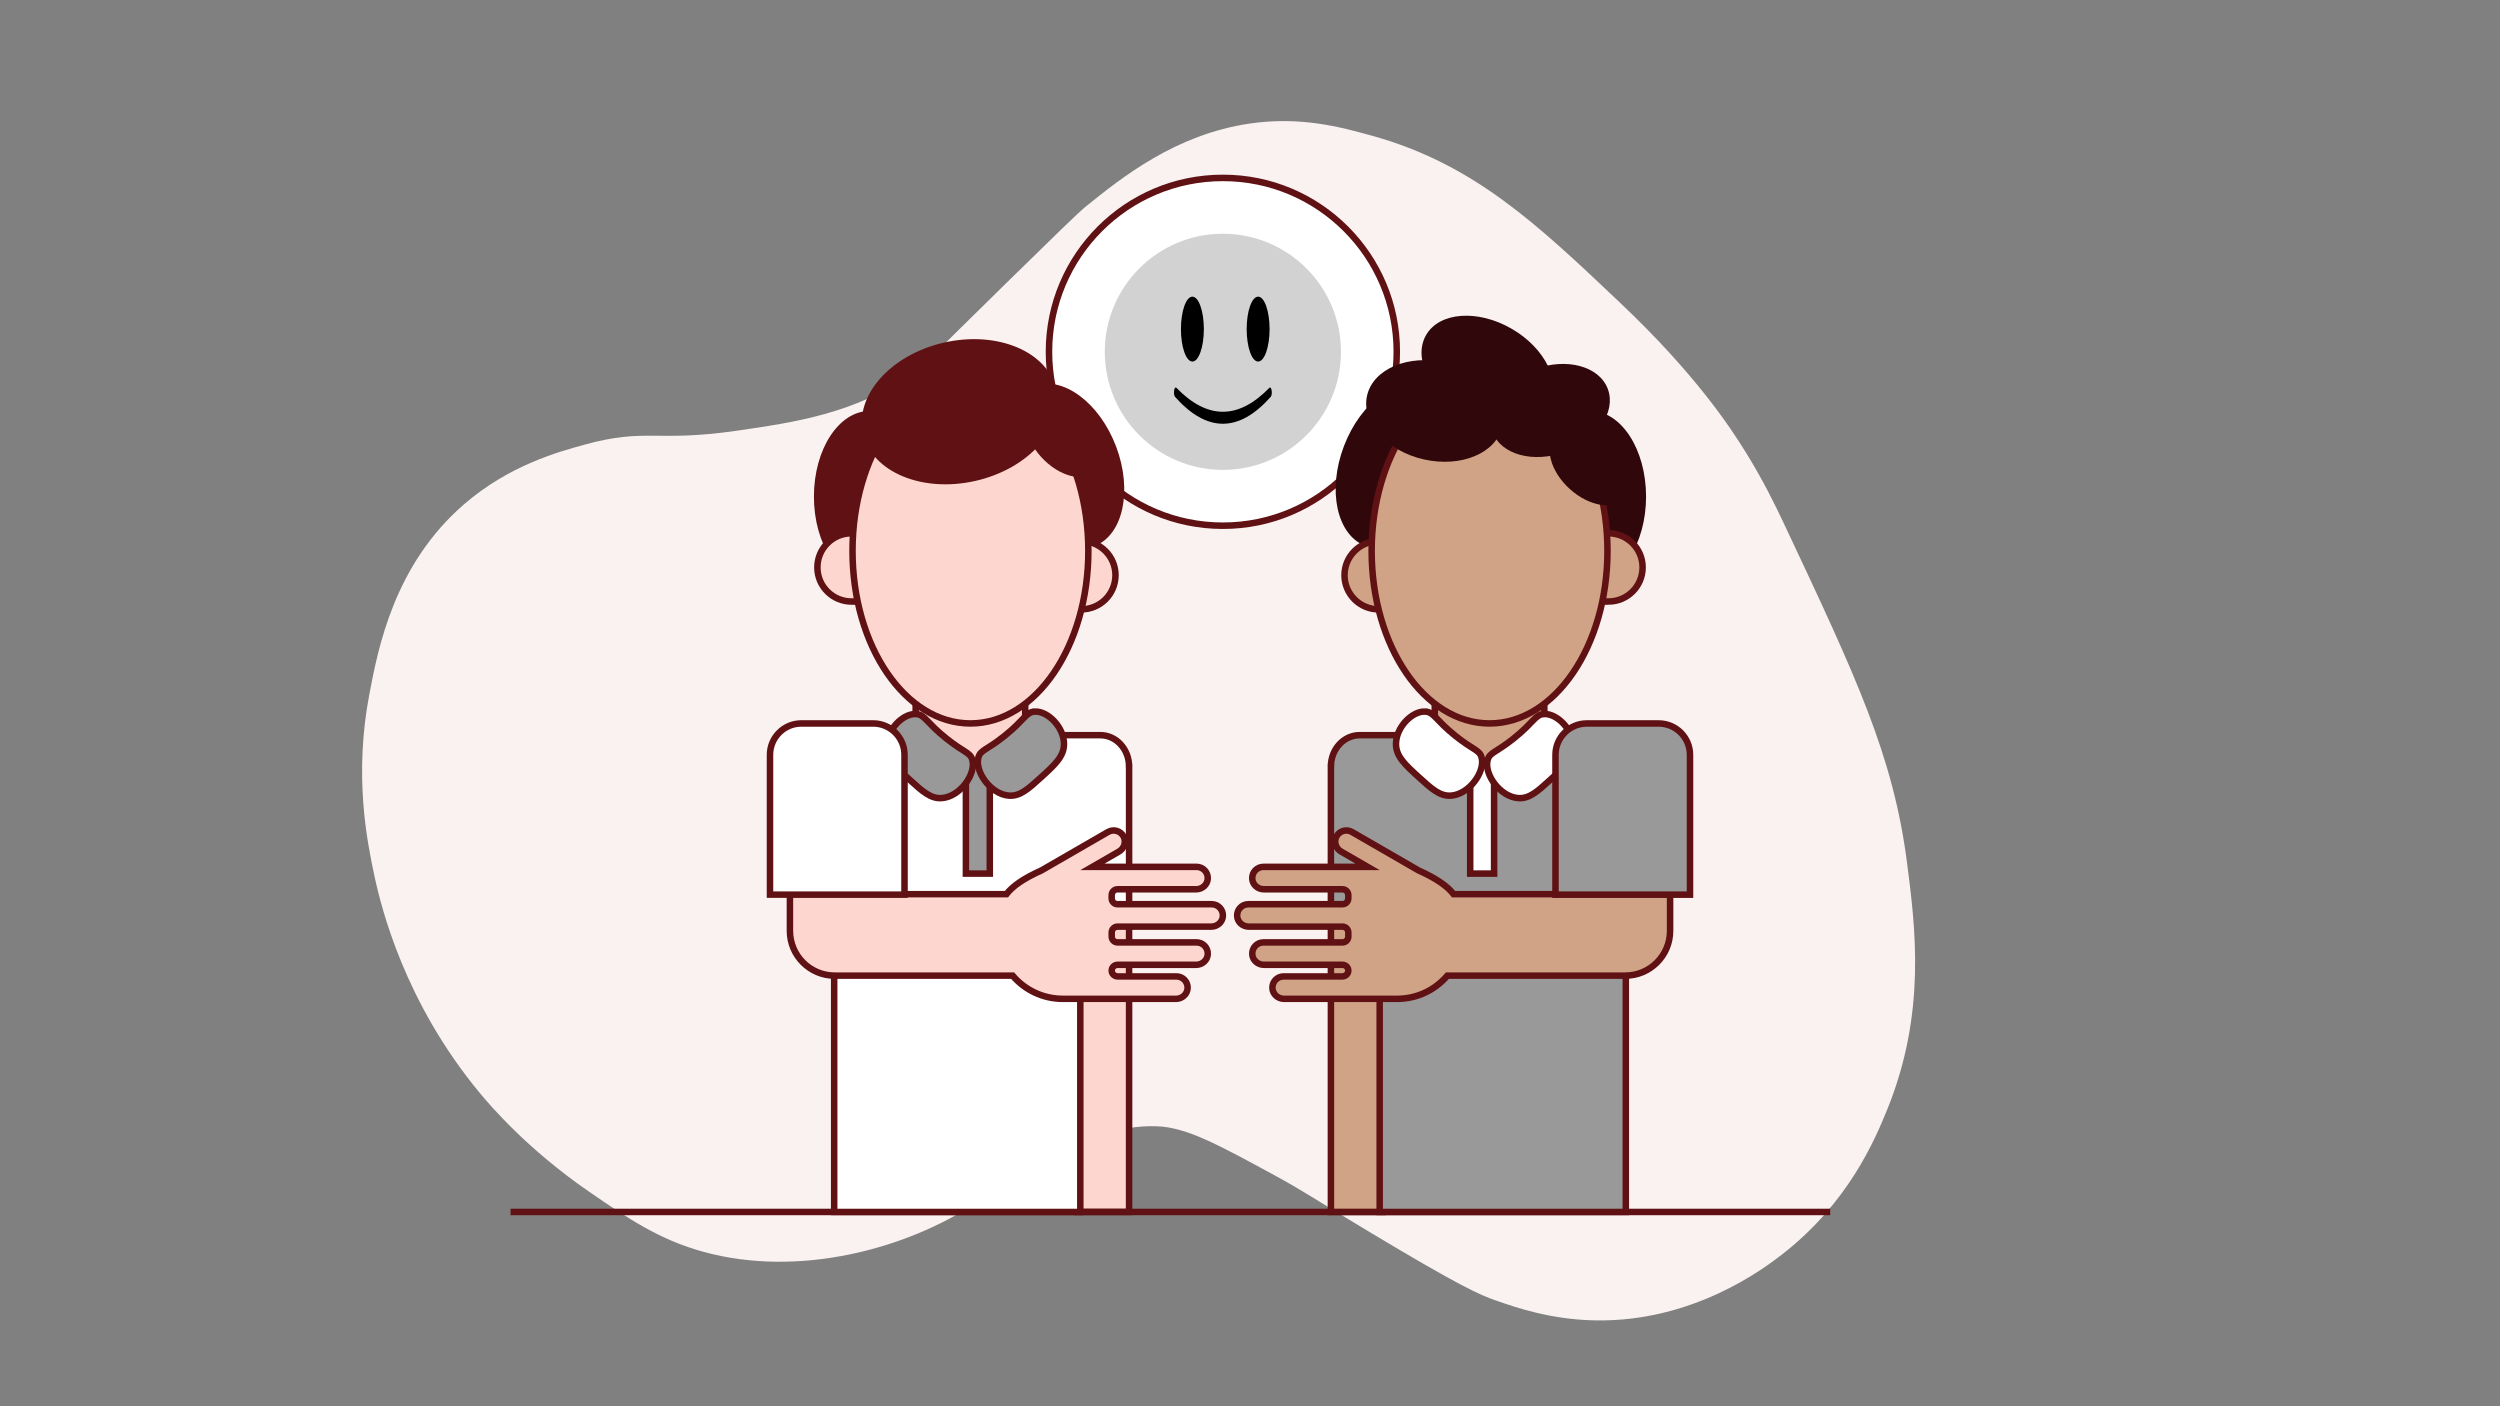 <?xml version="1.0" encoding="UTF-8"?>
<svg id="Layer_1" data-name="Layer 1" xmlns="http://www.w3.org/2000/svg" viewBox="0 0 1920 1080">
  <rect x="0" y="0" width="1920" height="1080" fill="#808080" stroke="none"/>
  <defs>
    <style>
      .cls-1 {
        fill: #999;
      }

      .cls-1, .cls-2, .cls-3, .cls-4, .cls-5 {
        stroke: #601113;
        stroke-miterlimit: 10;
        stroke-width: 5px;
      }

      .cls-2 {
        fill: #fff;
      }

      .cls-6 {
        fill: #601113;
      }

      .cls-7 {
        fill: #30080b;
      }

      .cls-8 {
        fill: #faf1f1;
      }

      .cls-3 {
        fill: #fdd7cf;
      }

      .cls-9 {
        fill: #d3d2d3;
      }

      .cls-4 {
        fill: none;
      }

      .cls-5 {
        fill: #d0a286;
      }
    </style>
  </defs>
  <path class="cls-8" d="M1370.77,403.61c-8.14-17.28-16.67-34.52-29.35-55.17-13.14-21.4-40.1-61.75-96.26-115.04-64.75-61.44-113.22-107.44-191.35-129.13-25.03-6.95-55.26-15.01-93.91-9.39-57.11,8.3-98.36,41.48-125.61,63.39-6.04,4.86-24.46,22.87-61.04,58.7-65.31,63.95-63.63,63.62-71.61,69.26-44.3,31.33-91.15,38.1-136.17,44.61-61.44,8.88-69.37-2.28-116.22,10.57-20.75,5.69-58.17,15.95-92.74,45.78-53.81,46.44-66.06,110.44-72.78,145.57-11.96,62.5-2.03,112.14,3.52,138.52,5.75,27.33,23.88,98.77,81,167.87,7.61,9.2,36.68,43.5,84.52,76.3,29.43,20.19,53.04,36.37,86.87,45.78,74.14,20.63,157.34-2.42,210.13-37.57,13.89-9.25,28.05-20.91,55.17-34.04,28.44-13.77,53.02-25.67,83.35-24.65,22.44.76,45.4,13.04,90.39,37.57,23.47,12.8,27.44,16.22,72.78,43.43,70.96,42.58,85.13,48.52,97.43,52.83,16.21,5.67,42.53,14.65,76.3,15.26,74.73,1.34,128.86-39.36,143.22-50.48,51.05-39.53,71.64-88.48,81-111.52,30.05-74,21.63-139.45,15.26-189-10.62-82.55-38.74-142.28-93.91-259.43Z"/>
  <rect class="cls-3" x="729.58" y="793.24" width="235.68" height="39.41" transform="translate(34.48 1660.37) rotate(-90)"/>
  <line class="cls-4" x1="392.12" y1="930.79" x2="1405.6" y2="930.79"/>
  <circle class="cls-2" cx="939.17" cy="270.19" r="133.56"/>
  <path class="cls-2" d="M867.13,588.68c0-13.29-9.9-24.07-22.11-24.07h-34.69c-2.29,0-4.51.38-6.59,1.09h-163.09v365.09h189.02v-234.7h37.47v-107.41Z"/>
  <ellipse class="cls-6" cx="817.16" cy="357.9" rx="42.73" ry="65.74" transform="translate(-73.84 313.71) rotate(-20.81)"/>
  <path class="cls-6" d="M667.82,315.64c23.6,0,42.73,29.43,42.73,65.74s-19.13,65.74-42.73,65.74c-23.6,0-42.73-29.43-42.73-65.74s19.13-65.74,42.73-65.74Z"/>
  <path class="cls-3" d="M653.96,409.55h4.31v52.42h-4.31c-14.47,0-26.21-11.74-26.21-26.21h0c0-14.47,11.74-26.21,26.21-26.21Z"/>
  <path class="cls-3" d="M852.37,415.56h4.31v52.42h-4.31c-14.47,0-26.21-11.74-26.21-26.21h0c0-14.47,11.74-26.21,26.21-26.21Z" transform="translate(1682.85 883.53) rotate(-180)"/>
  <path class="cls-3" d="M787.35,574.4c-14.09,11.74-28.94,23-43.4,23-13.57,0-22.3-8.91-40.72-23v-62.22h84.13v62.22Z"/>
  <rect class="cls-1" x="741.81" y="587.58" width="18.35" height="83.35"/>
  <ellipse class="cls-3" cx="745.29" cy="423.09" rx="90.56" ry="132.52"/>
  <path class="cls-1" d="M703.31,548.38c6.91.24,7.83,6.28,23.48,18.78,13.66,10.91,18.4,10.64,19.96,16.43,2.94,10.92-9.46,28.35-23.48,29.35-8.5.6-14.72-5.05-24.65-14.09-10.68-9.72-17.74-16.14-17.61-25.83.17-12.48,12.17-25,22.3-24.65Z"/>
  <path class="cls-3" d="M930.57,694.44h-72.33c-2.46,0-4.46-2-4.46-4.46v-2.55c0-2.46,2-4.46,4.46-4.46h60.43c4.58,0,8.58-3.46,8.88-8.03.32-5.01-3.64-9.18-8.58-9.18h-80.01l20.37-11.76c3.97-2.29,5.7-7.29,3.67-11.39-2.22-4.5-7.74-6.12-12.02-3.65l-51.16,29.54c-13.66,6.16-21.92,11.87-26.9,18.22h-166.26v28.15c0,19.01,15.41,34.42,34.42,34.42h136.62c9.29,10.9,23.11,17.82,38.56,17.82h86.94c4.58,0,8.58-3.46,8.88-8.03.32-5.01-3.64-9.18-8.58-9.18h-45.06c-2.33,0-4.41-1.7-4.63-4.02-.25-2.66,1.83-4.9,4.44-4.9h60.43c4.58,0,8.58-3.46,8.88-8.03.32-5.01-3.64-9.18-8.58-9.18h-60.73c-2.46,0-4.46-2-4.46-4.46v-3.19c0-2.46,2-4.46,4.46-4.46h72.04c4.58,0,8.58-3.46,8.88-8.03.32-5.01-3.64-9.18-8.58-9.18Z"/>
  <path class="cls-2" d="M615.42,555.61h55.17c13.28,0,24.07,10.78,24.07,24.07v107.41h-103.3v-107.41c0-13.28,10.78-24.07,24.07-24.07Z"/>
  <path class="cls-1" d="M794.85,546.49c-6.91.24-7.83,6.28-23.48,18.78-13.66,10.91-18.4,10.64-19.96,16.43-2.94,10.92,9.46,28.35,23.48,29.35,8.5.6,14.72-5.05,24.65-14.09,10.68-9.72,17.74-16.14,17.61-25.83-.17-12.48-12.17-25-22.3-24.65Z"/>
  <ellipse class="cls-6" cx="737.08" cy="316.19" rx="76.12" ry="54.47" transform="translate(-51.79 171.46) rotate(-12.82)"/>
  <ellipse class="cls-6" cx="817.16" cy="335.05" rx="23.71" ry="36.48" transform="translate(-13.69 634.54) rotate(-42.12)"/>
  <rect class="cls-5" x="924.01" y="793.24" width="235.68" height="39.41" transform="translate(228.9 1854.79) rotate(-90)"/>
  <path class="cls-1" d="M1022.14,588.68c0-13.29,9.9-24.07,22.11-24.07h34.69c2.29,0,4.51.38,6.59,1.09h163.09v365.09h-189.02v-234.7s-37.47,0-37.47,0v-107.41Z"/>
  <ellipse class="cls-7" cx="1072.11" cy="357.9" rx="65.74" ry="42.73" transform="translate(356.62 1232.88) rotate(-69.19)"/>
  <ellipse class="cls-7" cx="1221.45" cy="381.38" rx="42.73" ry="65.74"/>
  <path class="cls-5" d="M1257.21,409.55h4.31v52.42h-4.31c-14.47,0-26.21-11.74-26.21-26.21h0c0-14.47,11.74-26.21,26.21-26.21Z" transform="translate(2492.52 871.52) rotate(180)"/>
  <path class="cls-5" d="M1058.79,415.56h4.31v52.42h-4.31c-14.47,0-26.21-11.74-26.21-26.21h0c0-14.47,11.74-26.21,26.21-26.21Z"/>
  <path class="cls-5" d="M1101.92,574.4c14.09,11.74,28.94,23,43.4,23,13.57,0,22.3-8.91,40.72-23,0-20.74,0-41.48,0-62.22h-84.13s0,62.22,0,62.22Z"/>
  <rect class="cls-2" x="1129.12" y="587.58" width="18.35" height="83.35" transform="translate(2276.58 1258.5) rotate(-180)"/>
  <ellipse class="cls-5" cx="1143.98" cy="423.09" rx="90.56" ry="132.52"/>
  <path class="cls-2" d="M1185.96,548.38c-6.91.24-7.83,6.28-23.48,18.78-13.66,10.91-18.4,10.64-19.96,16.43-2.94,10.92,9.46,28.35,23.48,29.35,8.5.6,14.72-5.05,24.65-14.09,10.68-9.72,17.74-16.14,17.61-25.83-.17-12.48-12.17-25-22.3-24.65Z"/>
  <path class="cls-5" d="M958.7,694.44h72.33c2.46,0,4.46-2,4.46-4.46v-2.55c0-2.46-2-4.46-4.46-4.46h-60.43c-4.58,0-8.58-3.46-8.88-8.03-.32-5.01,3.64-9.18,8.58-9.18h65.19s.53,0,.53,0h14.3s-20.37-11.76-20.37-11.76c-3.97-2.29-5.7-7.29-3.67-11.39,2.22-4.5,7.74-6.12,12.02-3.65l51.16,29.54c13.66,6.16,21.92,11.87,26.9,18.22h166.26v28.15c0,19.01-15.41,34.42-34.42,34.42h-136.62c-9.29,10.9-23.11,17.82-38.56,17.82h-32.46s-5.06,0-5.06,0h-49.41c-4.58,0-8.58-3.46-8.88-8.03-.32-5.01,3.64-9.18,8.58-9.18h45.06c2.33,0,4.41-1.7,4.63-4.02.25-2.66-1.83-4.9-4.44-4.9h-60.43c-4.58,0-8.58-3.46-8.88-8.03-.32-5.01,3.64-9.18,8.58-9.18h60.73c2.46,0,4.46-2,4.46-4.46v-3.19c0-2.46-2-4.46-4.46-4.46h-72.04c-4.58,0-8.58-3.46-8.88-8.03-.32-5.01,3.64-9.18,8.58-9.18Z"/>
  <path class="cls-1" d="M1194.61,555.61h103.3v107.41c0,13.28-10.78,24.07-24.07,24.07h-55.17c-13.28,0-24.07-10.78-24.07-24.07v-107.41h0Z" transform="translate(2492.52 1242.71) rotate(-180)"/>
  <path class="cls-2" d="M1094.42,546.49c6.91.24,7.83,6.28,23.48,18.78,13.66,10.91,18.4,10.64,19.96,16.43,2.94,10.92-9.46,28.35-23.48,29.35-8.5.6-14.72-5.05-24.65-14.09-10.68-9.72-17.74-16.14-17.61-25.83.17-12.48,12.17-25,22.3-24.65Z"/>
  <ellipse class="cls-7" cx="1101.92" cy="315.64" rx="38.14" ry="53.3" transform="translate(549.61 1320.03) rotate(-77.18)"/>
  <ellipse class="cls-7" cx="1142.41" cy="284.52" rx="37.02" ry="54.46" transform="translate(324.8 1131.62) rotate(-60)"/>
  <ellipse class="cls-7" cx="1190.48" cy="315.27" rx="47.3" ry="33.85" transform="translate(-35.29 434.08) rotate(-20.37)"/>
  <ellipse class="cls-7" cx="1221.45" cy="357.9" rx="23.71" ry="36.48" transform="translate(136.81 1023.92) rotate(-47.88)"/>
  <circle class="cls-9" cx="939.17" cy="270.19" r="90.68"/>
  <ellipse cx="966.24" cy="252.75" rx="8.8" ry="24.92"/>
  <ellipse cx="915.76" cy="252.75" rx="8.8" ry="24.92"/>
  <path d="M975.89,304.81c-24.48,27.5-48.95,27.5-73.43,0-.52-.58-.85-1.96-.85-3.47h0c0-2.64.97-4.42,1.88-3.49,23.79,24.51,47.58,24.51,71.37,0,.91-.93,1.88.85,1.88,3.49h0c0,1.52-.34,2.9-.85,3.47Z"/>
</svg>